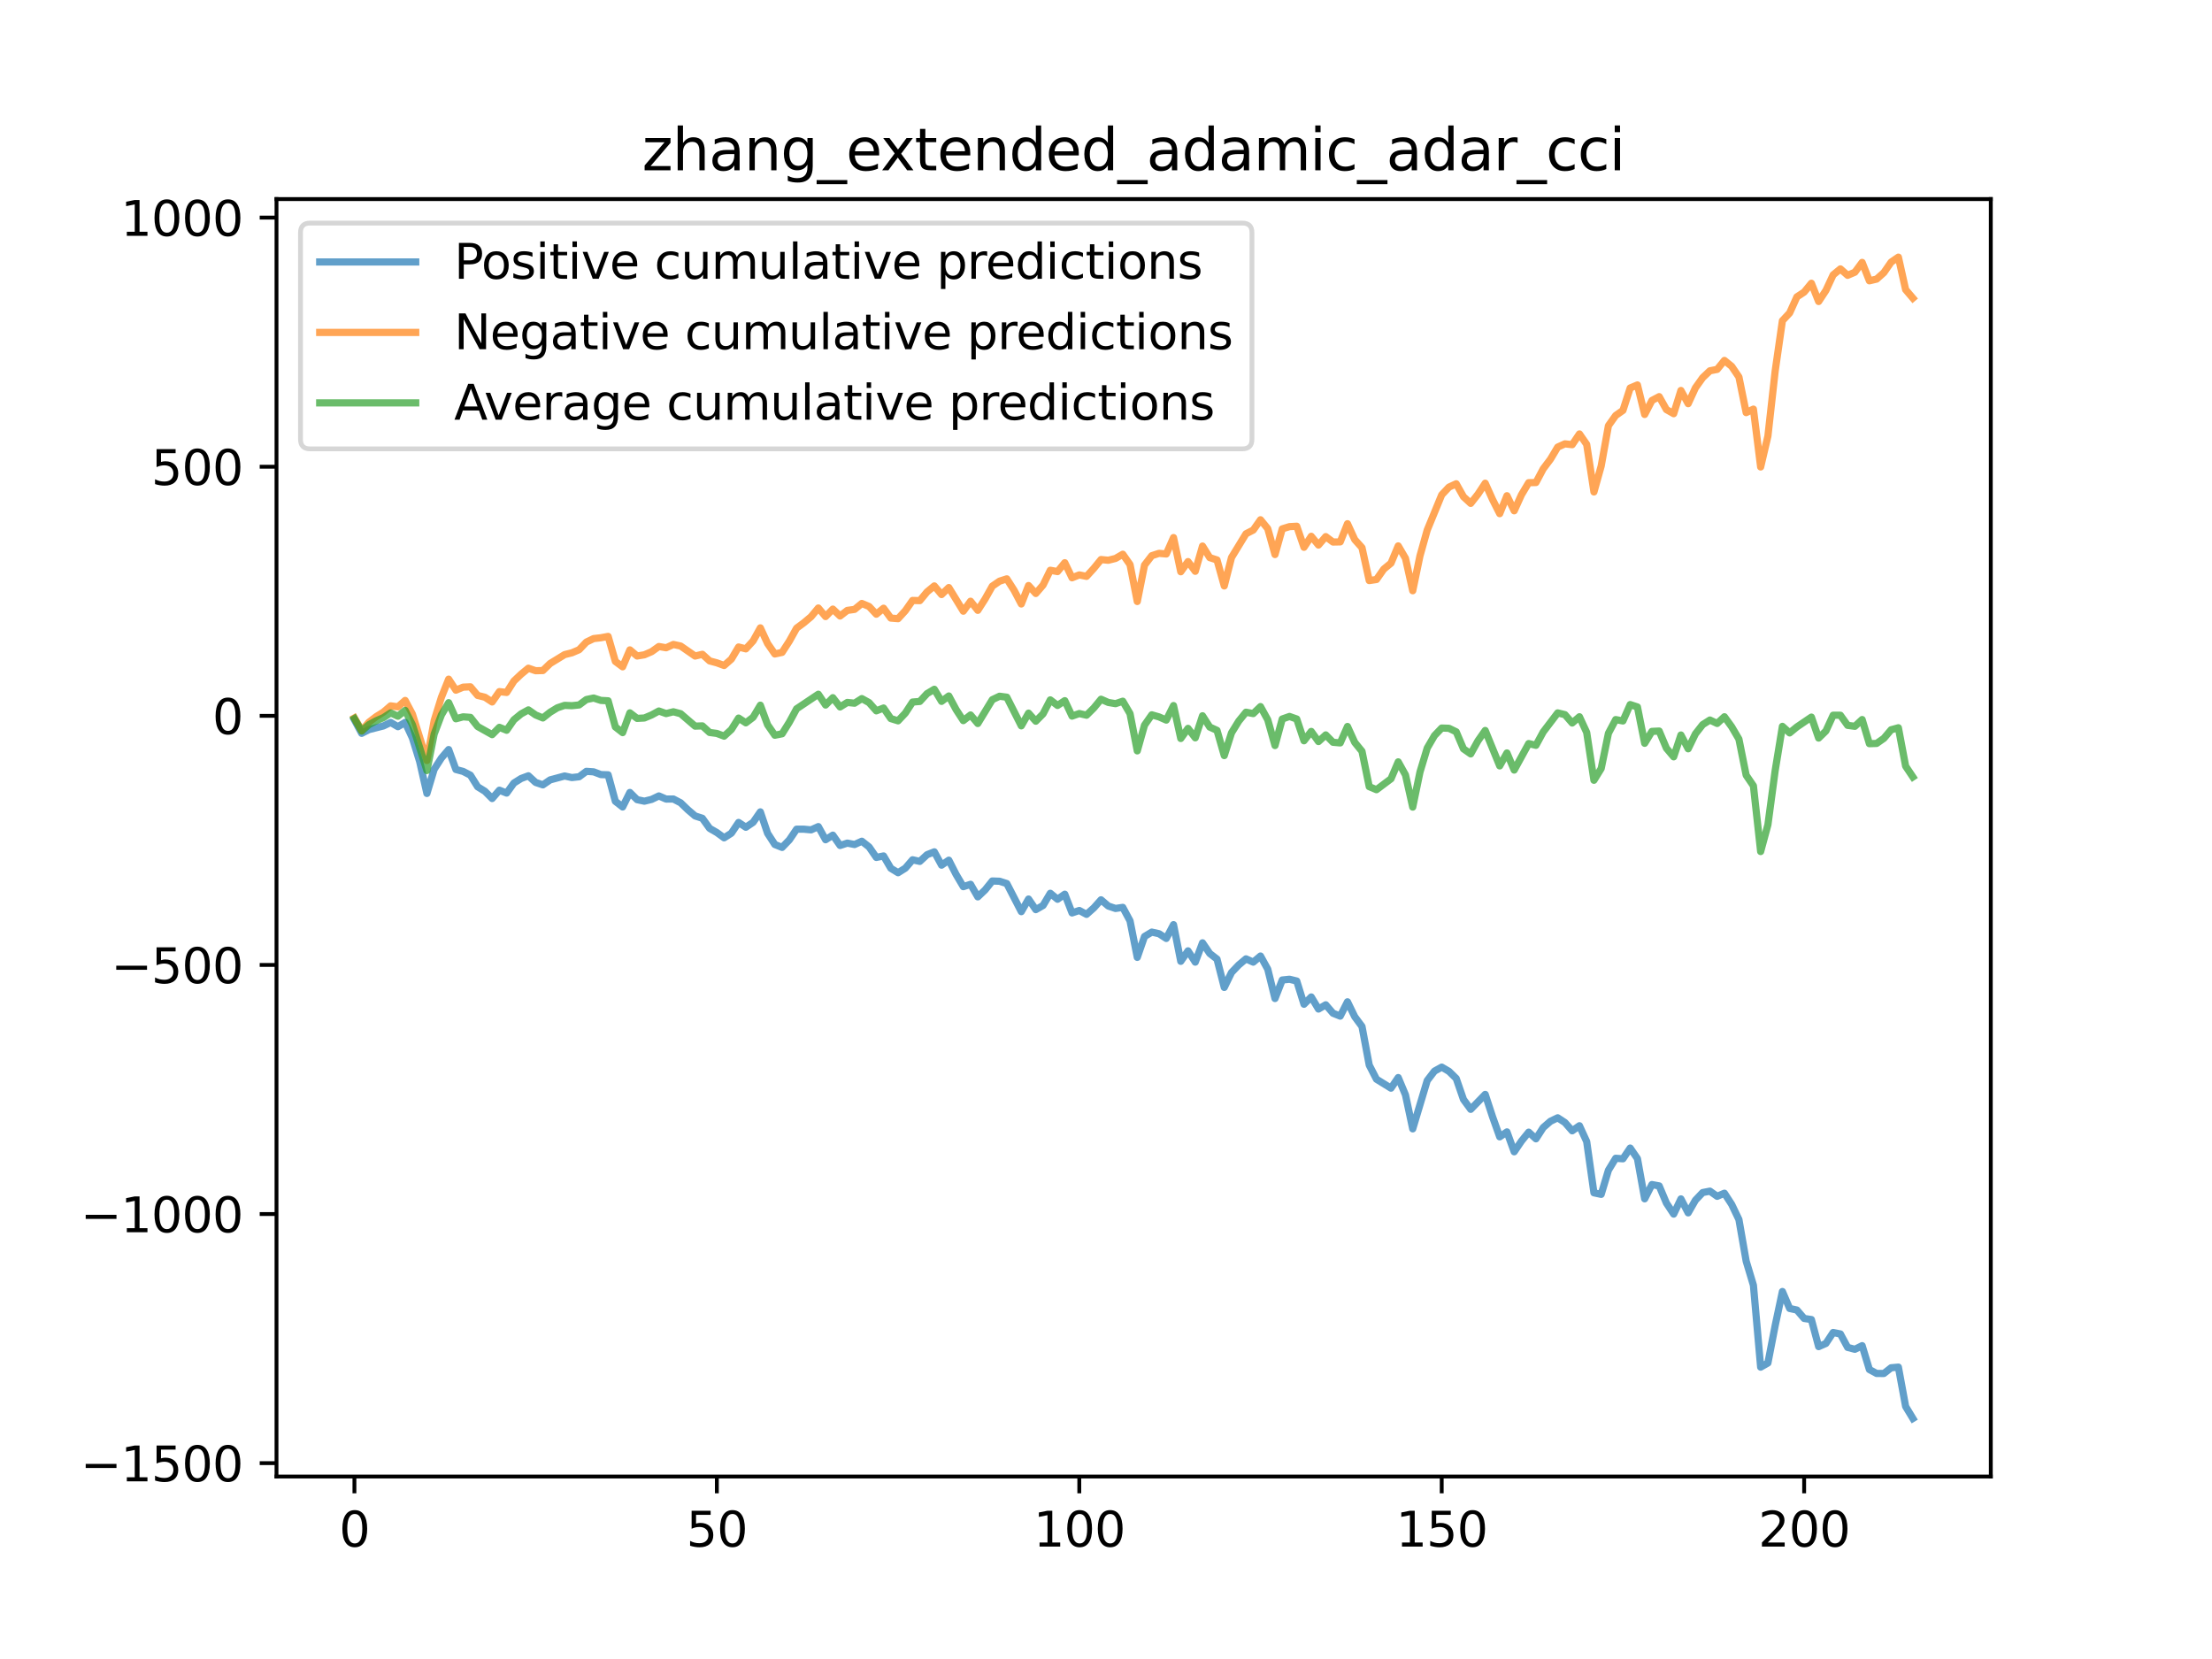 <?xml version="1.0" encoding="utf-8" standalone="no"?>
<!DOCTYPE svg PUBLIC "-//W3C//DTD SVG 1.1//EN"
  "http://www.w3.org/Graphics/SVG/1.1/DTD/svg11.dtd">
<svg xmlns:xlink="http://www.w3.org/1999/xlink" width="460.8pt" height="345.6pt" viewBox="0 0 460.8 345.6" xmlns="http://www.w3.org/2000/svg" version="1.1">
 <defs>
  <style type="text/css">*{stroke-linejoin: round; stroke-linecap: butt}</style>
 </defs>
 <g id="figure_1">
  <g id="patch_1">
   <path d="M 0 345.6 
L 460.8 345.6 
L 460.8 0 
L 0 0 
z
" style="fill: #ffffff"/>
  </g>
  <g id="axes_1">
   <g id="patch_2">
    <path d="M 57.6 307.584 
L 414.72 307.584 
L 414.72 41.472 
L 57.6 41.472 
z
" style="fill: #ffffff"/>
   </g>
   <g id="matplotlib.axis_1">
    <g id="xtick_1">
     <g id="line2d_1">
      <defs>
       <path id="m3167454416" d="M 0 0 
L 0 3.5 
" style="stroke: #000000; stroke-width: 0.8"/>
      </defs>
      <g>
       <use xlink:href="#m3167454416" x="73.833" y="307.584" style="stroke: #000000; stroke-width: 0.8"/>
      </g>
     </g>
     <g id="text_1">
      <!-- 0 -->
      <g transform="translate(70.651 322.182) scale(0.1 -0.1)">
       <defs>
        <path id="DejaVuSans-30" d="M 2034 4250 
Q 1547 4250 1301 3770 
Q 1056 3291 1056 2328 
Q 1056 1369 1301 889 
Q 1547 409 2034 409 
Q 2525 409 2770 889 
Q 3016 1369 3016 2328 
Q 3016 3291 2770 3770 
Q 2525 4250 2034 4250 
z
M 2034 4750 
Q 2819 4750 3233 4129 
Q 3647 3509 3647 2328 
Q 3647 1150 3233 529 
Q 2819 -91 2034 -91 
Q 1250 -91 836 529 
Q 422 1150 422 2328 
Q 422 3509 836 4129 
Q 1250 4750 2034 4750 
z
" transform="scale(0.016)"/>
       </defs>
       <use xlink:href="#DejaVuSans-30"/>
      </g>
     </g>
    </g>
    <g id="xtick_2">
     <g id="line2d_2">
      <g>
       <use xlink:href="#m3167454416" x="149.334" y="307.584" style="stroke: #000000; stroke-width: 0.8"/>
      </g>
     </g>
     <g id="text_2">
      <!-- 50 -->
      <g transform="translate(142.971 322.182) scale(0.1 -0.1)">
       <defs>
        <path id="DejaVuSans-35" d="M 691 4666 
L 3169 4666 
L 3169 4134 
L 1269 4134 
L 1269 2991 
Q 1406 3038 1543 3061 
Q 1681 3084 1819 3084 
Q 2600 3084 3056 2656 
Q 3513 2228 3513 1497 
Q 3513 744 3044 326 
Q 2575 -91 1722 -91 
Q 1428 -91 1123 -41 
Q 819 9 494 109 
L 494 744 
Q 775 591 1075 516 
Q 1375 441 1709 441 
Q 2250 441 2565 725 
Q 2881 1009 2881 1497 
Q 2881 1984 2565 2268 
Q 2250 2553 1709 2553 
Q 1456 2553 1204 2497 
Q 953 2441 691 2322 
L 691 4666 
z
" transform="scale(0.016)"/>
       </defs>
       <use xlink:href="#DejaVuSans-35"/>
       <use xlink:href="#DejaVuSans-30" x="63.623"/>
      </g>
     </g>
    </g>
    <g id="xtick_3">
     <g id="line2d_3">
      <g>
       <use xlink:href="#m3167454416" x="224.835" y="307.584" style="stroke: #000000; stroke-width: 0.8"/>
      </g>
     </g>
     <g id="text_3">
      <!-- 100 -->
      <g transform="translate(215.291 322.182) scale(0.1 -0.1)">
       <defs>
        <path id="DejaVuSans-31" d="M 794 531 
L 1825 531 
L 1825 4091 
L 703 3866 
L 703 4441 
L 1819 4666 
L 2450 4666 
L 2450 531 
L 3481 531 
L 3481 0 
L 794 0 
L 794 531 
z
" transform="scale(0.016)"/>
       </defs>
       <use xlink:href="#DejaVuSans-31"/>
       <use xlink:href="#DejaVuSans-30" x="63.623"/>
       <use xlink:href="#DejaVuSans-30" x="127.246"/>
      </g>
     </g>
    </g>
    <g id="xtick_4">
     <g id="line2d_4">
      <g>
       <use xlink:href="#m3167454416" x="300.336" y="307.584" style="stroke: #000000; stroke-width: 0.8"/>
      </g>
     </g>
     <g id="text_4">
      <!-- 150 -->
      <g transform="translate(290.792 322.182) scale(0.1 -0.1)">
       <use xlink:href="#DejaVuSans-31"/>
       <use xlink:href="#DejaVuSans-35" x="63.623"/>
       <use xlink:href="#DejaVuSans-30" x="127.246"/>
      </g>
     </g>
    </g>
    <g id="xtick_5">
     <g id="line2d_5">
      <g>
       <use xlink:href="#m3167454416" x="375.837" y="307.584" style="stroke: #000000; stroke-width: 0.8"/>
      </g>
     </g>
     <g id="text_5">
      <!-- 200 -->
      <g transform="translate(366.293 322.182) scale(0.1 -0.1)">
       <defs>
        <path id="DejaVuSans-32" d="M 1228 531 
L 3431 531 
L 3431 0 
L 469 0 
L 469 531 
Q 828 903 1448 1529 
Q 2069 2156 2228 2338 
Q 2531 2678 2651 2914 
Q 2772 3150 2772 3378 
Q 2772 3750 2511 3984 
Q 2250 4219 1831 4219 
Q 1534 4219 1204 4116 
Q 875 4013 500 3803 
L 500 4441 
Q 881 4594 1212 4672 
Q 1544 4750 1819 4750 
Q 2544 4750 2975 4387 
Q 3406 4025 3406 3419 
Q 3406 3131 3298 2873 
Q 3191 2616 2906 2266 
Q 2828 2175 2409 1742 
Q 1991 1309 1228 531 
z
" transform="scale(0.016)"/>
       </defs>
       <use xlink:href="#DejaVuSans-32"/>
       <use xlink:href="#DejaVuSans-30" x="63.623"/>
       <use xlink:href="#DejaVuSans-30" x="127.246"/>
      </g>
     </g>
    </g>
   </g>
   <g id="matplotlib.axis_2">
    <g id="ytick_1">
     <g id="line2d_6">
      <defs>
       <path id="mb6fe100df8" d="M 0 0 
L -3.5 0 
" style="stroke: #000000; stroke-width: 0.8"/>
      </defs>
      <g>
       <use xlink:href="#mb6fe100df8" x="57.6" y="304.795" style="stroke: #000000; stroke-width: 0.8"/>
      </g>
     </g>
     <g id="text_6">
      <!-- −1500 -->
      <g transform="translate(16.77 308.594) scale(0.1 -0.1)">
       <defs>
        <path id="DejaVuSans-2212" d="M 678 2272 
L 4684 2272 
L 4684 1741 
L 678 1741 
L 678 2272 
z
" transform="scale(0.016)"/>
       </defs>
       <use xlink:href="#DejaVuSans-2212"/>
       <use xlink:href="#DejaVuSans-31" x="83.789"/>
       <use xlink:href="#DejaVuSans-35" x="147.412"/>
       <use xlink:href="#DejaVuSans-30" x="211.035"/>
       <use xlink:href="#DejaVuSans-30" x="274.658"/>
      </g>
     </g>
    </g>
    <g id="ytick_2">
     <g id="line2d_7">
      <g>
       <use xlink:href="#mb6fe100df8" x="57.6" y="252.902" style="stroke: #000000; stroke-width: 0.8"/>
      </g>
     </g>
     <g id="text_7">
      <!-- −1000 -->
      <g transform="translate(16.77 256.702) scale(0.1 -0.1)">
       <use xlink:href="#DejaVuSans-2212"/>
       <use xlink:href="#DejaVuSans-31" x="83.789"/>
       <use xlink:href="#DejaVuSans-30" x="147.412"/>
       <use xlink:href="#DejaVuSans-30" x="211.035"/>
       <use xlink:href="#DejaVuSans-30" x="274.658"/>
      </g>
     </g>
    </g>
    <g id="ytick_3">
     <g id="line2d_8">
      <g>
       <use xlink:href="#mb6fe100df8" x="57.6" y="201.01" style="stroke: #000000; stroke-width: 0.8"/>
      </g>
     </g>
     <g id="text_8">
      <!-- −500 -->
      <g transform="translate(23.133 204.809) scale(0.1 -0.1)">
       <use xlink:href="#DejaVuSans-2212"/>
       <use xlink:href="#DejaVuSans-35" x="83.789"/>
       <use xlink:href="#DejaVuSans-30" x="147.412"/>
       <use xlink:href="#DejaVuSans-30" x="211.035"/>
      </g>
     </g>
    </g>
    <g id="ytick_4">
     <g id="line2d_9">
      <g>
       <use xlink:href="#mb6fe100df8" x="57.6" y="149.117" style="stroke: #000000; stroke-width: 0.8"/>
      </g>
     </g>
     <g id="text_9">
      <!-- 0 -->
      <g transform="translate(44.237 152.916) scale(0.1 -0.1)">
       <use xlink:href="#DejaVuSans-30"/>
      </g>
     </g>
    </g>
    <g id="ytick_5">
     <g id="line2d_10">
      <g>
       <use xlink:href="#mb6fe100df8" x="57.6" y="97.224" style="stroke: #000000; stroke-width: 0.8"/>
      </g>
     </g>
     <g id="text_10">
      <!-- 500 -->
      <g transform="translate(31.512 101.023) scale(0.1 -0.1)">
       <use xlink:href="#DejaVuSans-35"/>
       <use xlink:href="#DejaVuSans-30" x="63.623"/>
       <use xlink:href="#DejaVuSans-30" x="127.246"/>
      </g>
     </g>
    </g>
    <g id="ytick_6">
     <g id="line2d_11">
      <g>
       <use xlink:href="#mb6fe100df8" x="57.6" y="45.331" style="stroke: #000000; stroke-width: 0.8"/>
      </g>
     </g>
     <g id="text_11">
      <!-- 1000 -->
      <g transform="translate(25.15 49.13) scale(0.1 -0.1)">
       <use xlink:href="#DejaVuSans-31"/>
       <use xlink:href="#DejaVuSans-30" x="63.623"/>
       <use xlink:href="#DejaVuSans-30" x="127.246"/>
       <use xlink:href="#DejaVuSans-30" x="190.869"/>
      </g>
     </g>
    </g>
   </g>
   <g id="line2d_12">
    <path d="M 73.833 149.95 
L 75.343 152.766 
L 76.853 151.996 
L 79.873 151.226 
L 81.383 150.5 
L 82.893 151.382 
L 84.403 150.49 
L 85.913 153.742 
L 87.423 158.647 
L 88.933 165.293 
L 90.443 160.26 
L 91.953 157.912 
L 93.463 156.148 
L 94.973 160.299 
L 96.483 160.703 
L 97.993 161.484 
L 99.503 163.9 
L 101.013 164.834 
L 102.523 166.345 
L 104.033 164.613 
L 105.543 165.209 
L 107.053 163.12 
L 108.563 162.175 
L 110.073 161.612 
L 111.583 162.996 
L 113.093 163.501 
L 114.603 162.465 
L 117.623 161.652 
L 119.133 161.98 
L 120.643 161.81 
L 122.153 160.683 
L 123.663 160.787 
L 125.173 161.359 
L 126.683 161.407 
L 128.193 166.927 
L 129.704 168.108 
L 131.214 165.081 
L 132.724 166.584 
L 134.234 166.901 
L 135.744 166.531 
L 137.254 165.807 
L 138.764 166.461 
L 140.274 166.447 
L 141.784 167.234 
L 143.294 168.685 
L 144.804 169.976 
L 146.314 170.461 
L 147.824 172.562 
L 149.334 173.433 
L 150.844 174.532 
L 152.354 173.569 
L 153.864 171.33 
L 155.374 172.331 
L 156.884 171.31 
L 158.394 169.131 
L 159.904 173.594 
L 161.414 175.926 
L 162.924 176.531 
L 164.434 174.965 
L 165.944 172.737 
L 167.454 172.737 
L 168.964 172.875 
L 170.474 172.196 
L 171.984 174.933 
L 173.494 173.977 
L 175.004 176.128 
L 176.514 175.635 
L 178.024 175.928 
L 179.534 175.243 
L 181.044 176.433 
L 182.554 178.617 
L 184.064 178.31 
L 185.574 180.88 
L 187.084 181.805 
L 188.594 180.859 
L 190.104 179.11 
L 191.614 179.445 
L 193.124 178.049 
L 194.634 177.453 
L 196.144 180.232 
L 197.654 179.191 
L 199.164 182.149 
L 200.675 184.71 
L 202.185 184.218 
L 203.695 186.836 
L 205.205 185.401 
L 206.715 183.527 
L 208.225 183.579 
L 209.735 184.06 
L 212.755 189.913 
L 214.265 187.288 
L 215.775 189.492 
L 217.285 188.628 
L 218.795 186.084 
L 220.305 187.329 
L 221.815 186.278 
L 223.325 190.179 
L 224.835 189.668 
L 226.345 190.477 
L 227.855 189.134 
L 229.365 187.447 
L 230.875 188.744 
L 232.385 189.249 
L 233.895 189.021 
L 235.405 191.829 
L 236.915 199.435 
L 238.425 195.092 
L 239.935 194.174 
L 241.445 194.511 
L 242.955 195.493 
L 244.465 192.622 
L 245.975 200.26 
L 247.485 198.08 
L 248.995 200.429 
L 250.505 196.405 
L 252.015 198.631 
L 253.525 199.798 
L 255.035 205.698 
L 256.545 202.591 
L 258.055 201.011 
L 259.565 199.747 
L 261.075 200.43 
L 262.585 199.158 
L 264.095 201.894 
L 265.605 208.009 
L 267.115 204.154 
L 268.625 203.994 
L 270.135 204.364 
L 271.645 209.202 
L 273.156 207.686 
L 274.666 210.202 
L 276.176 209.319 
L 277.686 211.072 
L 279.196 211.678 
L 280.706 208.693 
L 282.216 211.797 
L 283.726 213.835 
L 285.236 221.887 
L 286.746 224.818 
L 289.766 226.684 
L 291.276 224.476 
L 292.786 228.083 
L 294.296 235.161 
L 297.316 225.097 
L 298.826 223.132 
L 300.336 222.301 
L 301.846 223.183 
L 303.356 224.661 
L 304.866 229.036 
L 306.376 231.093 
L 309.396 227.982 
L 310.906 232.592 
L 312.416 236.824 
L 313.926 235.794 
L 315.436 239.937 
L 316.946 237.71 
L 318.456 235.849 
L 319.966 237.235 
L 321.476 234.896 
L 322.986 233.584 
L 324.496 232.857 
L 326.006 233.843 
L 327.516 235.57 
L 329.026 234.512 
L 330.536 237.812 
L 332.046 248.486 
L 333.556 248.807 
L 335.066 243.772 
L 336.576 241.289 
L 338.086 241.399 
L 339.596 239.161 
L 341.106 241.355 
L 342.616 249.734 
L 344.127 246.763 
L 345.637 247.045 
L 347.147 250.628 
L 348.657 252.916 
L 350.167 249.755 
L 351.677 252.662 
L 353.187 250.025 
L 354.697 248.431 
L 356.207 248.138 
L 357.717 249.213 
L 359.227 248.566 
L 360.737 250.899 
L 362.247 254.054 
L 363.757 262.714 
L 365.267 267.74 
L 366.777 284.799 
L 368.287 283.936 
L 369.797 276.156 
L 371.307 269.047 
L 372.817 272.576 
L 374.327 272.904 
L 375.837 274.658 
L 377.347 274.886 
L 378.857 280.524 
L 380.367 279.866 
L 381.877 277.582 
L 383.387 277.887 
L 384.897 280.691 
L 386.407 281.082 
L 387.917 280.328 
L 389.427 285.298 
L 390.937 286.117 
L 392.447 286.121 
L 393.957 284.931 
L 395.467 284.795 
L 396.977 292.991 
L 398.487 295.488 
L 398.487 295.488 
" clip-path="url(#p7a3ef4e516)" style="fill: none; stroke: #1f77b4; stroke-opacity: 0.7; stroke-width: 1.5; stroke-linecap: square"/>
   </g>
   <g id="line2d_13">
    <path d="M 73.833 149.56 
L 75.343 152.216 
L 76.853 150.443 
L 78.363 149.29 
L 79.873 148.347 
L 81.383 147.042 
L 82.893 147.25 
L 84.403 145.915 
L 85.913 148.764 
L 88.933 158.422 
L 90.443 150.12 
L 91.953 145.256 
L 93.463 141.48 
L 94.973 143.776 
L 96.483 143.145 
L 97.993 143.078 
L 99.503 144.871 
L 101.013 145.243 
L 102.523 146.23 
L 104.033 144.077 
L 105.543 144.249 
L 107.053 141.875 
L 108.563 140.445 
L 110.073 139.2 
L 111.583 139.724 
L 113.093 139.685 
L 114.603 138.219 
L 117.623 136.368 
L 119.133 135.992 
L 120.643 135.349 
L 122.153 133.755 
L 123.663 133.029 
L 125.173 132.858 
L 126.683 132.576 
L 128.193 137.789 
L 129.704 138.911 
L 131.214 135.383 
L 132.724 136.656 
L 134.234 136.406 
L 135.744 135.754 
L 137.254 134.679 
L 138.764 134.942 
L 140.274 134.253 
L 141.784 134.576 
L 144.804 136.665 
L 146.314 136.301 
L 147.824 137.676 
L 149.334 138.082 
L 150.844 138.634 
L 152.354 137.311 
L 153.864 134.78 
L 155.374 135.169 
L 156.884 133.519 
L 158.394 130.797 
L 159.904 134.058 
L 161.414 136.235 
L 162.924 135.906 
L 164.434 133.562 
L 165.944 130.855 
L 167.454 129.741 
L 168.964 128.47 
L 170.474 126.657 
L 171.984 128.443 
L 173.494 126.886 
L 175.004 128.327 
L 176.514 127.156 
L 178.024 126.946 
L 179.534 125.711 
L 181.044 126.341 
L 182.554 127.95 
L 184.064 126.704 
L 185.574 128.758 
L 187.084 128.879 
L 188.594 127.231 
L 190.104 125.083 
L 191.614 125.123 
L 193.124 123.301 
L 194.634 122.057 
L 196.144 123.856 
L 197.654 122.401 
L 200.675 127.323 
L 202.185 125.247 
L 203.695 127.146 
L 205.205 124.788 
L 206.715 122.106 
L 208.225 121.068 
L 209.735 120.585 
L 211.245 122.957 
L 212.755 125.817 
L 214.265 121.977 
L 215.775 123.632 
L 217.285 121.882 
L 218.795 118.796 
L 220.305 119.071 
L 221.815 117.225 
L 223.325 120.362 
L 224.835 119.764 
L 226.345 120.067 
L 227.855 118.411 
L 229.365 116.564 
L 230.875 116.712 
L 232.385 116.333 
L 233.895 115.457 
L 235.405 117.61 
L 236.915 125.301 
L 238.425 117.724 
L 239.935 115.763 
L 241.445 115.271 
L 242.955 115.403 
L 244.465 111.986 
L 245.975 119.106 
L 247.485 116.99 
L 248.995 119.011 
L 250.505 113.753 
L 252.015 116.165 
L 253.525 116.647 
L 255.035 122.064 
L 256.545 116.14 
L 259.565 111.195 
L 261.075 110.421 
L 262.585 108.277 
L 264.095 110.124 
L 265.605 115.519 
L 267.115 110.174 
L 268.625 109.707 
L 270.135 109.625 
L 271.645 114.012 
L 273.156 111.722 
L 274.666 113.543 
L 276.176 111.787 
L 277.686 112.914 
L 279.196 112.886 
L 280.706 109.101 
L 282.216 112.405 
L 283.726 114.089 
L 285.236 120.946 
L 286.746 120.721 
L 288.256 118.567 
L 289.766 117.321 
L 291.276 113.721 
L 292.786 116.301 
L 294.296 123.062 
L 295.806 115.797 
L 297.316 110.421 
L 300.336 103.083 
L 301.846 101.478 
L 303.356 100.78 
L 304.866 103.475 
L 306.376 104.865 
L 307.886 102.949 
L 309.396 100.663 
L 310.906 104.024 
L 312.416 107.004 
L 313.926 103.268 
L 315.436 106.407 
L 316.946 103.075 
L 318.456 100.551 
L 319.966 100.521 
L 321.476 97.672 
L 322.986 95.666 
L 324.496 93.138 
L 326.006 92.462 
L 327.516 92.637 
L 329.026 90.397 
L 330.536 92.576 
L 332.046 102.48 
L 333.556 97.083 
L 335.066 88.676 
L 336.576 86.555 
L 338.086 85.496 
L 339.596 80.828 
L 341.106 80.192 
L 342.616 86.342 
L 344.127 83.427 
L 345.637 82.63 
L 347.147 85.324 
L 348.657 86.18 
L 350.167 81.344 
L 351.677 84.091 
L 353.187 80.796 
L 354.697 78.678 
L 356.207 77.242 
L 357.717 76.951 
L 359.227 75.085 
L 360.737 76.312 
L 362.247 78.535 
L 363.757 85.956 
L 365.267 85.229 
L 366.777 97.276 
L 368.287 90.841 
L 369.797 77.318 
L 371.307 66.81 
L 372.817 65.194 
L 374.327 61.843 
L 375.837 60.85 
L 377.347 59.009 
L 378.857 62.807 
L 380.367 60.51 
L 381.877 57.266 
L 383.387 56.018 
L 384.897 57.352 
L 386.407 56.706 
L 387.917 54.662 
L 389.427 58.497 
L 390.937 58.14 
L 392.447 56.792 
L 393.957 54.605 
L 395.467 53.568 
L 396.977 60.337 
L 398.487 62.109 
L 398.487 62.109 
" clip-path="url(#p7a3ef4e516)" style="fill: none; stroke: #ff7f0e; stroke-opacity: 0.7; stroke-width: 1.5; stroke-linecap: square"/>
   </g>
   <g id="line2d_14">
    <path d="M 73.833 149.699 
L 75.343 152.291 
L 76.853 150.956 
L 78.363 150.149 
L 79.873 149.498 
L 81.383 148.507 
L 82.893 149.197 
L 84.403 147.989 
L 85.913 150.978 
L 88.933 160.519 
L 90.443 152.931 
L 91.953 148.933 
L 93.463 146.382 
L 94.973 149.735 
L 96.483 149.329 
L 97.993 149.442 
L 99.503 151.348 
L 102.523 153.04 
L 104.033 151.519 
L 105.543 152.124 
L 107.053 149.947 
L 108.563 148.711 
L 110.073 147.882 
L 111.583 148.939 
L 113.093 149.562 
L 114.603 148.368 
L 116.113 147.449 
L 117.623 146.938 
L 119.133 147.007 
L 120.643 146.851 
L 122.153 145.728 
L 123.663 145.414 
L 125.173 145.908 
L 126.683 145.986 
L 128.193 151.435 
L 129.704 152.617 
L 131.214 148.502 
L 132.724 149.654 
L 134.234 149.571 
L 135.744 148.938 
L 137.254 148.117 
L 138.764 148.648 
L 140.274 148.279 
L 141.784 148.675 
L 144.804 151.267 
L 146.314 151.214 
L 147.824 152.587 
L 149.334 152.789 
L 150.844 153.352 
L 152.354 151.975 
L 153.864 149.589 
L 155.374 150.578 
L 156.884 149.429 
L 158.394 146.906 
L 159.904 150.983 
L 161.414 153.164 
L 162.924 152.862 
L 164.434 150.445 
L 165.944 147.655 
L 170.474 144.62 
L 171.984 146.871 
L 173.494 145.341 
L 175.004 147.271 
L 176.514 146.332 
L 178.024 146.489 
L 179.534 145.53 
L 181.044 146.366 
L 182.554 148.08 
L 184.064 147.495 
L 185.574 149.694 
L 187.084 150.162 
L 188.594 148.558 
L 190.104 146.248 
L 191.614 146.125 
L 193.124 144.485 
L 194.634 143.589 
L 196.144 146.108 
L 197.654 144.985 
L 199.164 147.797 
L 200.675 150.119 
L 202.185 148.943 
L 203.695 150.719 
L 206.715 145.758 
L 208.225 145.04 
L 209.735 145.236 
L 212.755 151.205 
L 214.265 148.562 
L 215.775 150.241 
L 217.285 148.712 
L 218.795 145.799 
L 220.305 146.959 
L 221.815 145.962 
L 223.325 149.175 
L 224.835 148.643 
L 226.345 148.991 
L 227.855 147.493 
L 229.365 145.661 
L 230.875 146.332 
L 232.385 146.587 
L 233.895 146.075 
L 235.405 148.664 
L 236.915 156.422 
L 238.425 151.061 
L 239.935 148.91 
L 241.445 149.342 
L 242.955 150.009 
L 244.465 146.986 
L 245.975 153.842 
L 247.485 151.734 
L 248.995 153.703 
L 250.505 149.109 
L 252.015 151.464 
L 253.525 152.146 
L 255.035 157.403 
L 256.545 152.666 
L 258.055 150.218 
L 259.565 148.366 
L 261.075 148.653 
L 262.585 147.198 
L 264.095 149.942 
L 265.605 155.308 
L 267.115 149.782 
L 268.625 149.251 
L 270.135 149.783 
L 271.645 154.314 
L 273.156 152.369 
L 274.666 154.481 
L 276.176 153.096 
L 277.686 154.63 
L 279.196 154.765 
L 280.706 151.338 
L 282.216 154.655 
L 283.726 156.509 
L 285.236 163.877 
L 286.746 164.509 
L 289.766 162.241 
L 291.276 158.71 
L 292.786 161.424 
L 294.296 168.133 
L 295.806 160.836 
L 297.316 155.837 
L 298.826 153.242 
L 300.336 151.664 
L 301.846 151.717 
L 303.356 152.45 
L 304.866 155.995 
L 306.376 157.051 
L 307.886 154.329 
L 309.396 152.171 
L 312.416 159.552 
L 313.926 156.854 
L 315.436 160.416 
L 318.456 154.899 
L 319.966 155.263 
L 321.476 152.483 
L 324.496 148.512 
L 326.006 148.874 
L 327.516 150.614 
L 329.026 149.313 
L 330.536 152.581 
L 332.046 162.544 
L 333.556 160.096 
L 335.066 152.756 
L 336.576 149.903 
L 338.086 150.189 
L 339.596 146.777 
L 341.106 147.271 
L 342.616 154.842 
L 344.127 152.362 
L 345.637 152.292 
L 347.147 155.869 
L 348.657 157.66 
L 350.167 153.114 
L 351.677 155.988 
L 353.187 152.879 
L 354.697 150.951 
L 356.207 149.995 
L 357.717 150.709 
L 359.227 149.313 
L 360.737 151.398 
L 362.247 153.971 
L 363.757 161.487 
L 365.267 163.703 
L 366.777 177.39 
L 368.287 171.812 
L 369.797 160.542 
L 371.307 151.317 
L 372.817 152.676 
L 374.327 151.435 
L 377.347 149.386 
L 378.857 153.751 
L 380.367 152.282 
L 381.877 148.996 
L 383.387 148.997 
L 384.897 151.106 
L 386.407 151.304 
L 387.917 149.895 
L 389.427 154.923 
L 390.937 154.869 
L 392.447 153.811 
L 393.957 152.023 
L 395.467 151.607 
L 396.977 159.603 
L 398.487 161.854 
L 398.487 161.854 
" clip-path="url(#p7a3ef4e516)" style="fill: none; stroke: #2ca02c; stroke-opacity: 0.7; stroke-width: 1.5; stroke-linecap: square"/>
   </g>
   <g id="patch_3">
    <path d="M 57.6 307.584 
L 57.6 41.472 
" style="fill: none; stroke: #000000; stroke-width: 0.8; stroke-linejoin: miter; stroke-linecap: square"/>
   </g>
   <g id="patch_4">
    <path d="M 414.72 307.584 
L 414.72 41.472 
" style="fill: none; stroke: #000000; stroke-width: 0.8; stroke-linejoin: miter; stroke-linecap: square"/>
   </g>
   <g id="patch_5">
    <path d="M 57.6 307.584 
L 414.72 307.584 
" style="fill: none; stroke: #000000; stroke-width: 0.8; stroke-linejoin: miter; stroke-linecap: square"/>
   </g>
   <g id="patch_6">
    <path d="M 57.6 41.472 
L 414.72 41.472 
" style="fill: none; stroke: #000000; stroke-width: 0.8; stroke-linejoin: miter; stroke-linecap: square"/>
   </g>
   <g id="text_12">
    <!-- zhang_extended_adamic_adar_cci -->
    <g transform="translate(133.758 35.472) scale(0.12 -0.12)">
     <defs>
      <path id="DejaVuSans-7a" d="M 353 3500 
L 3084 3500 
L 3084 2975 
L 922 459 
L 3084 459 
L 3084 0 
L 275 0 
L 275 525 
L 2438 3041 
L 353 3041 
L 353 3500 
z
" transform="scale(0.016)"/>
      <path id="DejaVuSans-68" d="M 3513 2113 
L 3513 0 
L 2938 0 
L 2938 2094 
Q 2938 2591 2744 2837 
Q 2550 3084 2163 3084 
Q 1697 3084 1428 2787 
Q 1159 2491 1159 1978 
L 1159 0 
L 581 0 
L 581 4863 
L 1159 4863 
L 1159 2956 
Q 1366 3272 1645 3428 
Q 1925 3584 2291 3584 
Q 2894 3584 3203 3211 
Q 3513 2838 3513 2113 
z
" transform="scale(0.016)"/>
      <path id="DejaVuSans-61" d="M 2194 1759 
Q 1497 1759 1228 1600 
Q 959 1441 959 1056 
Q 959 750 1161 570 
Q 1363 391 1709 391 
Q 2188 391 2477 730 
Q 2766 1069 2766 1631 
L 2766 1759 
L 2194 1759 
z
M 3341 1997 
L 3341 0 
L 2766 0 
L 2766 531 
Q 2569 213 2275 61 
Q 1981 -91 1556 -91 
Q 1019 -91 701 211 
Q 384 513 384 1019 
Q 384 1609 779 1909 
Q 1175 2209 1959 2209 
L 2766 2209 
L 2766 2266 
Q 2766 2663 2505 2880 
Q 2244 3097 1772 3097 
Q 1472 3097 1187 3025 
Q 903 2953 641 2809 
L 641 3341 
Q 956 3463 1253 3523 
Q 1550 3584 1831 3584 
Q 2591 3584 2966 3190 
Q 3341 2797 3341 1997 
z
" transform="scale(0.016)"/>
      <path id="DejaVuSans-6e" d="M 3513 2113 
L 3513 0 
L 2938 0 
L 2938 2094 
Q 2938 2591 2744 2837 
Q 2550 3084 2163 3084 
Q 1697 3084 1428 2787 
Q 1159 2491 1159 1978 
L 1159 0 
L 581 0 
L 581 3500 
L 1159 3500 
L 1159 2956 
Q 1366 3272 1645 3428 
Q 1925 3584 2291 3584 
Q 2894 3584 3203 3211 
Q 3513 2838 3513 2113 
z
" transform="scale(0.016)"/>
      <path id="DejaVuSans-67" d="M 2906 1791 
Q 2906 2416 2648 2759 
Q 2391 3103 1925 3103 
Q 1463 3103 1205 2759 
Q 947 2416 947 1791 
Q 947 1169 1205 825 
Q 1463 481 1925 481 
Q 2391 481 2648 825 
Q 2906 1169 2906 1791 
z
M 3481 434 
Q 3481 -459 3084 -895 
Q 2688 -1331 1869 -1331 
Q 1566 -1331 1297 -1286 
Q 1028 -1241 775 -1147 
L 775 -588 
Q 1028 -725 1275 -790 
Q 1522 -856 1778 -856 
Q 2344 -856 2625 -561 
Q 2906 -266 2906 331 
L 2906 616 
Q 2728 306 2450 153 
Q 2172 0 1784 0 
Q 1141 0 747 490 
Q 353 981 353 1791 
Q 353 2603 747 3093 
Q 1141 3584 1784 3584 
Q 2172 3584 2450 3431 
Q 2728 3278 2906 2969 
L 2906 3500 
L 3481 3500 
L 3481 434 
z
" transform="scale(0.016)"/>
      <path id="DejaVuSans-5f" d="M 3263 -1063 
L 3263 -1509 
L -63 -1509 
L -63 -1063 
L 3263 -1063 
z
" transform="scale(0.016)"/>
      <path id="DejaVuSans-65" d="M 3597 1894 
L 3597 1613 
L 953 1613 
Q 991 1019 1311 708 
Q 1631 397 2203 397 
Q 2534 397 2845 478 
Q 3156 559 3463 722 
L 3463 178 
Q 3153 47 2828 -22 
Q 2503 -91 2169 -91 
Q 1331 -91 842 396 
Q 353 884 353 1716 
Q 353 2575 817 3079 
Q 1281 3584 2069 3584 
Q 2775 3584 3186 3129 
Q 3597 2675 3597 1894 
z
M 3022 2063 
Q 3016 2534 2758 2815 
Q 2500 3097 2075 3097 
Q 1594 3097 1305 2825 
Q 1016 2553 972 2059 
L 3022 2063 
z
" transform="scale(0.016)"/>
      <path id="DejaVuSans-78" d="M 3513 3500 
L 2247 1797 
L 3578 0 
L 2900 0 
L 1881 1375 
L 863 0 
L 184 0 
L 1544 1831 
L 300 3500 
L 978 3500 
L 1906 2253 
L 2834 3500 
L 3513 3500 
z
" transform="scale(0.016)"/>
      <path id="DejaVuSans-74" d="M 1172 4494 
L 1172 3500 
L 2356 3500 
L 2356 3053 
L 1172 3053 
L 1172 1153 
Q 1172 725 1289 603 
Q 1406 481 1766 481 
L 2356 481 
L 2356 0 
L 1766 0 
Q 1100 0 847 248 
Q 594 497 594 1153 
L 594 3053 
L 172 3053 
L 172 3500 
L 594 3500 
L 594 4494 
L 1172 4494 
z
" transform="scale(0.016)"/>
      <path id="DejaVuSans-64" d="M 2906 2969 
L 2906 4863 
L 3481 4863 
L 3481 0 
L 2906 0 
L 2906 525 
Q 2725 213 2448 61 
Q 2172 -91 1784 -91 
Q 1150 -91 751 415 
Q 353 922 353 1747 
Q 353 2572 751 3078 
Q 1150 3584 1784 3584 
Q 2172 3584 2448 3432 
Q 2725 3281 2906 2969 
z
M 947 1747 
Q 947 1113 1208 752 
Q 1469 391 1925 391 
Q 2381 391 2643 752 
Q 2906 1113 2906 1747 
Q 2906 2381 2643 2742 
Q 2381 3103 1925 3103 
Q 1469 3103 1208 2742 
Q 947 2381 947 1747 
z
" transform="scale(0.016)"/>
      <path id="DejaVuSans-6d" d="M 3328 2828 
Q 3544 3216 3844 3400 
Q 4144 3584 4550 3584 
Q 5097 3584 5394 3201 
Q 5691 2819 5691 2113 
L 5691 0 
L 5113 0 
L 5113 2094 
Q 5113 2597 4934 2840 
Q 4756 3084 4391 3084 
Q 3944 3084 3684 2787 
Q 3425 2491 3425 1978 
L 3425 0 
L 2847 0 
L 2847 2094 
Q 2847 2600 2669 2842 
Q 2491 3084 2119 3084 
Q 1678 3084 1418 2786 
Q 1159 2488 1159 1978 
L 1159 0 
L 581 0 
L 581 3500 
L 1159 3500 
L 1159 2956 
Q 1356 3278 1631 3431 
Q 1906 3584 2284 3584 
Q 2666 3584 2933 3390 
Q 3200 3197 3328 2828 
z
" transform="scale(0.016)"/>
      <path id="DejaVuSans-69" d="M 603 3500 
L 1178 3500 
L 1178 0 
L 603 0 
L 603 3500 
z
M 603 4863 
L 1178 4863 
L 1178 4134 
L 603 4134 
L 603 4863 
z
" transform="scale(0.016)"/>
      <path id="DejaVuSans-63" d="M 3122 3366 
L 3122 2828 
Q 2878 2963 2633 3030 
Q 2388 3097 2138 3097 
Q 1578 3097 1268 2742 
Q 959 2388 959 1747 
Q 959 1106 1268 751 
Q 1578 397 2138 397 
Q 2388 397 2633 464 
Q 2878 531 3122 666 
L 3122 134 
Q 2881 22 2623 -34 
Q 2366 -91 2075 -91 
Q 1284 -91 818 406 
Q 353 903 353 1747 
Q 353 2603 823 3093 
Q 1294 3584 2113 3584 
Q 2378 3584 2631 3529 
Q 2884 3475 3122 3366 
z
" transform="scale(0.016)"/>
      <path id="DejaVuSans-72" d="M 2631 2963 
Q 2534 3019 2420 3045 
Q 2306 3072 2169 3072 
Q 1681 3072 1420 2755 
Q 1159 2438 1159 1844 
L 1159 0 
L 581 0 
L 581 3500 
L 1159 3500 
L 1159 2956 
Q 1341 3275 1631 3429 
Q 1922 3584 2338 3584 
Q 2397 3584 2469 3576 
Q 2541 3569 2628 3553 
L 2631 2963 
z
" transform="scale(0.016)"/>
     </defs>
     <use xlink:href="#DejaVuSans-7a"/>
     <use xlink:href="#DejaVuSans-68" x="52.49"/>
     <use xlink:href="#DejaVuSans-61" x="115.869"/>
     <use xlink:href="#DejaVuSans-6e" x="177.148"/>
     <use xlink:href="#DejaVuSans-67" x="240.527"/>
     <use xlink:href="#DejaVuSans-5f" x="304.004"/>
     <use xlink:href="#DejaVuSans-65" x="354.004"/>
     <use xlink:href="#DejaVuSans-78" x="413.777"/>
     <use xlink:href="#DejaVuSans-74" x="472.957"/>
     <use xlink:href="#DejaVuSans-65" x="512.166"/>
     <use xlink:href="#DejaVuSans-6e" x="573.689"/>
     <use xlink:href="#DejaVuSans-64" x="637.068"/>
     <use xlink:href="#DejaVuSans-65" x="700.545"/>
     <use xlink:href="#DejaVuSans-64" x="762.068"/>
     <use xlink:href="#DejaVuSans-5f" x="825.545"/>
     <use xlink:href="#DejaVuSans-61" x="875.545"/>
     <use xlink:href="#DejaVuSans-64" x="936.824"/>
     <use xlink:href="#DejaVuSans-61" x="1000.301"/>
     <use xlink:href="#DejaVuSans-6d" x="1061.58"/>
     <use xlink:href="#DejaVuSans-69" x="1158.992"/>
     <use xlink:href="#DejaVuSans-63" x="1186.775"/>
     <use xlink:href="#DejaVuSans-5f" x="1241.756"/>
     <use xlink:href="#DejaVuSans-61" x="1291.756"/>
     <use xlink:href="#DejaVuSans-64" x="1353.035"/>
     <use xlink:href="#DejaVuSans-61" x="1416.512"/>
     <use xlink:href="#DejaVuSans-72" x="1477.791"/>
     <use xlink:href="#DejaVuSans-5f" x="1518.904"/>
     <use xlink:href="#DejaVuSans-63" x="1568.904"/>
     <use xlink:href="#DejaVuSans-63" x="1623.885"/>
     <use xlink:href="#DejaVuSans-69" x="1678.865"/>
    </g>
   </g>
   <g id="legend_1">
    <g id="patch_7">
     <path d="M 64.6 93.506 
L 258.805 93.506 
Q 260.805 93.506 260.805 91.506 
L 260.805 48.472 
Q 260.805 46.472 258.805 46.472 
L 64.6 46.472 
Q 62.6 46.472 62.6 48.472 
L 62.6 91.506 
Q 62.6 93.506 64.6 93.506 
z
" style="fill: #ffffff; opacity: 0.8; stroke: #cccccc; stroke-linejoin: miter"/>
    </g>
    <g id="line2d_15">
     <path d="M 66.6 54.57 
L 76.6 54.57 
L 86.6 54.57 
" style="fill: none; stroke: #1f77b4; stroke-opacity: 0.7; stroke-width: 1.5; stroke-linecap: square"/>
    </g>
    <g id="text_13">
     <!-- Positive cumulative predictions -->
     <g transform="translate(94.6 58.07) scale(0.1 -0.1)">
      <defs>
       <path id="DejaVuSans-50" d="M 1259 4147 
L 1259 2394 
L 2053 2394 
Q 2494 2394 2734 2622 
Q 2975 2850 2975 3272 
Q 2975 3691 2734 3919 
Q 2494 4147 2053 4147 
L 1259 4147 
z
M 628 4666 
L 2053 4666 
Q 2838 4666 3239 4311 
Q 3641 3956 3641 3272 
Q 3641 2581 3239 2228 
Q 2838 1875 2053 1875 
L 1259 1875 
L 1259 0 
L 628 0 
L 628 4666 
z
" transform="scale(0.016)"/>
       <path id="DejaVuSans-6f" d="M 1959 3097 
Q 1497 3097 1228 2736 
Q 959 2375 959 1747 
Q 959 1119 1226 758 
Q 1494 397 1959 397 
Q 2419 397 2687 759 
Q 2956 1122 2956 1747 
Q 2956 2369 2687 2733 
Q 2419 3097 1959 3097 
z
M 1959 3584 
Q 2709 3584 3137 3096 
Q 3566 2609 3566 1747 
Q 3566 888 3137 398 
Q 2709 -91 1959 -91 
Q 1206 -91 779 398 
Q 353 888 353 1747 
Q 353 2609 779 3096 
Q 1206 3584 1959 3584 
z
" transform="scale(0.016)"/>
       <path id="DejaVuSans-73" d="M 2834 3397 
L 2834 2853 
Q 2591 2978 2328 3040 
Q 2066 3103 1784 3103 
Q 1356 3103 1142 2972 
Q 928 2841 928 2578 
Q 928 2378 1081 2264 
Q 1234 2150 1697 2047 
L 1894 2003 
Q 2506 1872 2764 1633 
Q 3022 1394 3022 966 
Q 3022 478 2636 193 
Q 2250 -91 1575 -91 
Q 1294 -91 989 -36 
Q 684 19 347 128 
L 347 722 
Q 666 556 975 473 
Q 1284 391 1588 391 
Q 1994 391 2212 530 
Q 2431 669 2431 922 
Q 2431 1156 2273 1281 
Q 2116 1406 1581 1522 
L 1381 1569 
Q 847 1681 609 1914 
Q 372 2147 372 2553 
Q 372 3047 722 3315 
Q 1072 3584 1716 3584 
Q 2034 3584 2315 3537 
Q 2597 3491 2834 3397 
z
" transform="scale(0.016)"/>
       <path id="DejaVuSans-76" d="M 191 3500 
L 800 3500 
L 1894 563 
L 2988 3500 
L 3597 3500 
L 2284 0 
L 1503 0 
L 191 3500 
z
" transform="scale(0.016)"/>
       <path id="DejaVuSans-20" transform="scale(0.016)"/>
       <path id="DejaVuSans-75" d="M 544 1381 
L 544 3500 
L 1119 3500 
L 1119 1403 
Q 1119 906 1312 657 
Q 1506 409 1894 409 
Q 2359 409 2629 706 
Q 2900 1003 2900 1516 
L 2900 3500 
L 3475 3500 
L 3475 0 
L 2900 0 
L 2900 538 
Q 2691 219 2414 64 
Q 2138 -91 1772 -91 
Q 1169 -91 856 284 
Q 544 659 544 1381 
z
M 1991 3584 
L 1991 3584 
z
" transform="scale(0.016)"/>
       <path id="DejaVuSans-6c" d="M 603 4863 
L 1178 4863 
L 1178 0 
L 603 0 
L 603 4863 
z
" transform="scale(0.016)"/>
       <path id="DejaVuSans-70" d="M 1159 525 
L 1159 -1331 
L 581 -1331 
L 581 3500 
L 1159 3500 
L 1159 2969 
Q 1341 3281 1617 3432 
Q 1894 3584 2278 3584 
Q 2916 3584 3314 3078 
Q 3713 2572 3713 1747 
Q 3713 922 3314 415 
Q 2916 -91 2278 -91 
Q 1894 -91 1617 61 
Q 1341 213 1159 525 
z
M 3116 1747 
Q 3116 2381 2855 2742 
Q 2594 3103 2138 3103 
Q 1681 3103 1420 2742 
Q 1159 2381 1159 1747 
Q 1159 1113 1420 752 
Q 1681 391 2138 391 
Q 2594 391 2855 752 
Q 3116 1113 3116 1747 
z
" transform="scale(0.016)"/>
      </defs>
      <use xlink:href="#DejaVuSans-50"/>
      <use xlink:href="#DejaVuSans-6f" x="56.678"/>
      <use xlink:href="#DejaVuSans-73" x="117.859"/>
      <use xlink:href="#DejaVuSans-69" x="169.959"/>
      <use xlink:href="#DejaVuSans-74" x="197.742"/>
      <use xlink:href="#DejaVuSans-69" x="236.951"/>
      <use xlink:href="#DejaVuSans-76" x="264.734"/>
      <use xlink:href="#DejaVuSans-65" x="323.914"/>
      <use xlink:href="#DejaVuSans-20" x="385.438"/>
      <use xlink:href="#DejaVuSans-63" x="417.225"/>
      <use xlink:href="#DejaVuSans-75" x="472.205"/>
      <use xlink:href="#DejaVuSans-6d" x="535.584"/>
      <use xlink:href="#DejaVuSans-75" x="632.996"/>
      <use xlink:href="#DejaVuSans-6c" x="696.375"/>
      <use xlink:href="#DejaVuSans-61" x="724.158"/>
      <use xlink:href="#DejaVuSans-74" x="785.438"/>
      <use xlink:href="#DejaVuSans-69" x="824.646"/>
      <use xlink:href="#DejaVuSans-76" x="852.43"/>
      <use xlink:href="#DejaVuSans-65" x="911.609"/>
      <use xlink:href="#DejaVuSans-20" x="973.133"/>
      <use xlink:href="#DejaVuSans-70" x="1004.92"/>
      <use xlink:href="#DejaVuSans-72" x="1068.396"/>
      <use xlink:href="#DejaVuSans-65" x="1107.26"/>
      <use xlink:href="#DejaVuSans-64" x="1168.783"/>
      <use xlink:href="#DejaVuSans-69" x="1232.26"/>
      <use xlink:href="#DejaVuSans-63" x="1260.043"/>
      <use xlink:href="#DejaVuSans-74" x="1315.023"/>
      <use xlink:href="#DejaVuSans-69" x="1354.232"/>
      <use xlink:href="#DejaVuSans-6f" x="1382.016"/>
      <use xlink:href="#DejaVuSans-6e" x="1443.197"/>
      <use xlink:href="#DejaVuSans-73" x="1506.576"/>
     </g>
    </g>
    <g id="line2d_16">
     <path d="M 66.6 69.249 
L 76.6 69.249 
L 86.6 69.249 
" style="fill: none; stroke: #ff7f0e; stroke-opacity: 0.7; stroke-width: 1.5; stroke-linecap: square"/>
    </g>
    <g id="text_14">
     <!-- Negative cumulative predictions -->
     <g transform="translate(94.6 72.749) scale(0.1 -0.1)">
      <defs>
       <path id="DejaVuSans-4e" d="M 628 4666 
L 1478 4666 
L 3547 763 
L 3547 4666 
L 4159 4666 
L 4159 0 
L 3309 0 
L 1241 3903 
L 1241 0 
L 628 0 
L 628 4666 
z
" transform="scale(0.016)"/>
      </defs>
      <use xlink:href="#DejaVuSans-4e"/>
      <use xlink:href="#DejaVuSans-65" x="74.805"/>
      <use xlink:href="#DejaVuSans-67" x="136.328"/>
      <use xlink:href="#DejaVuSans-61" x="199.805"/>
      <use xlink:href="#DejaVuSans-74" x="261.084"/>
      <use xlink:href="#DejaVuSans-69" x="300.293"/>
      <use xlink:href="#DejaVuSans-76" x="328.076"/>
      <use xlink:href="#DejaVuSans-65" x="387.256"/>
      <use xlink:href="#DejaVuSans-20" x="448.779"/>
      <use xlink:href="#DejaVuSans-63" x="480.566"/>
      <use xlink:href="#DejaVuSans-75" x="535.547"/>
      <use xlink:href="#DejaVuSans-6d" x="598.926"/>
      <use xlink:href="#DejaVuSans-75" x="696.338"/>
      <use xlink:href="#DejaVuSans-6c" x="759.717"/>
      <use xlink:href="#DejaVuSans-61" x="787.5"/>
      <use xlink:href="#DejaVuSans-74" x="848.779"/>
      <use xlink:href="#DejaVuSans-69" x="887.988"/>
      <use xlink:href="#DejaVuSans-76" x="915.771"/>
      <use xlink:href="#DejaVuSans-65" x="974.951"/>
      <use xlink:href="#DejaVuSans-20" x="1036.475"/>
      <use xlink:href="#DejaVuSans-70" x="1068.262"/>
      <use xlink:href="#DejaVuSans-72" x="1131.738"/>
      <use xlink:href="#DejaVuSans-65" x="1170.602"/>
      <use xlink:href="#DejaVuSans-64" x="1232.125"/>
      <use xlink:href="#DejaVuSans-69" x="1295.602"/>
      <use xlink:href="#DejaVuSans-63" x="1323.385"/>
      <use xlink:href="#DejaVuSans-74" x="1378.365"/>
      <use xlink:href="#DejaVuSans-69" x="1417.574"/>
      <use xlink:href="#DejaVuSans-6f" x="1445.357"/>
      <use xlink:href="#DejaVuSans-6e" x="1506.539"/>
      <use xlink:href="#DejaVuSans-73" x="1569.918"/>
     </g>
    </g>
    <g id="line2d_17">
     <path d="M 66.6 83.927 
L 76.6 83.927 
L 86.6 83.927 
" style="fill: none; stroke: #2ca02c; stroke-opacity: 0.7; stroke-width: 1.5; stroke-linecap: square"/>
    </g>
    <g id="text_15">
     <!-- Average cumulative predictions -->
     <g transform="translate(94.6 87.427) scale(0.1 -0.1)">
      <defs>
       <path id="DejaVuSans-41" d="M 2188 4044 
L 1331 1722 
L 3047 1722 
L 2188 4044 
z
M 1831 4666 
L 2547 4666 
L 4325 0 
L 3669 0 
L 3244 1197 
L 1141 1197 
L 716 0 
L 50 0 
L 1831 4666 
z
" transform="scale(0.016)"/>
      </defs>
      <use xlink:href="#DejaVuSans-41"/>
      <use xlink:href="#DejaVuSans-76" x="62.533"/>
      <use xlink:href="#DejaVuSans-65" x="121.713"/>
      <use xlink:href="#DejaVuSans-72" x="183.236"/>
      <use xlink:href="#DejaVuSans-61" x="224.35"/>
      <use xlink:href="#DejaVuSans-67" x="285.629"/>
      <use xlink:href="#DejaVuSans-65" x="349.105"/>
      <use xlink:href="#DejaVuSans-20" x="410.629"/>
      <use xlink:href="#DejaVuSans-63" x="442.416"/>
      <use xlink:href="#DejaVuSans-75" x="497.396"/>
      <use xlink:href="#DejaVuSans-6d" x="560.775"/>
      <use xlink:href="#DejaVuSans-75" x="658.188"/>
      <use xlink:href="#DejaVuSans-6c" x="721.566"/>
      <use xlink:href="#DejaVuSans-61" x="749.35"/>
      <use xlink:href="#DejaVuSans-74" x="810.629"/>
      <use xlink:href="#DejaVuSans-69" x="849.838"/>
      <use xlink:href="#DejaVuSans-76" x="877.621"/>
      <use xlink:href="#DejaVuSans-65" x="936.801"/>
      <use xlink:href="#DejaVuSans-20" x="998.324"/>
      <use xlink:href="#DejaVuSans-70" x="1030.111"/>
      <use xlink:href="#DejaVuSans-72" x="1093.588"/>
      <use xlink:href="#DejaVuSans-65" x="1132.451"/>
      <use xlink:href="#DejaVuSans-64" x="1193.975"/>
      <use xlink:href="#DejaVuSans-69" x="1257.451"/>
      <use xlink:href="#DejaVuSans-63" x="1285.234"/>
      <use xlink:href="#DejaVuSans-74" x="1340.215"/>
      <use xlink:href="#DejaVuSans-69" x="1379.424"/>
      <use xlink:href="#DejaVuSans-6f" x="1407.207"/>
      <use xlink:href="#DejaVuSans-6e" x="1468.389"/>
      <use xlink:href="#DejaVuSans-73" x="1531.768"/>
     </g>
    </g>
   </g>
  </g>
 </g>
 <defs>
  <clipPath id="p7a3ef4e516">
   <rect x="57.6" y="41.472" width="357.12" height="266.112"/>
  </clipPath>
 </defs>
</svg>
